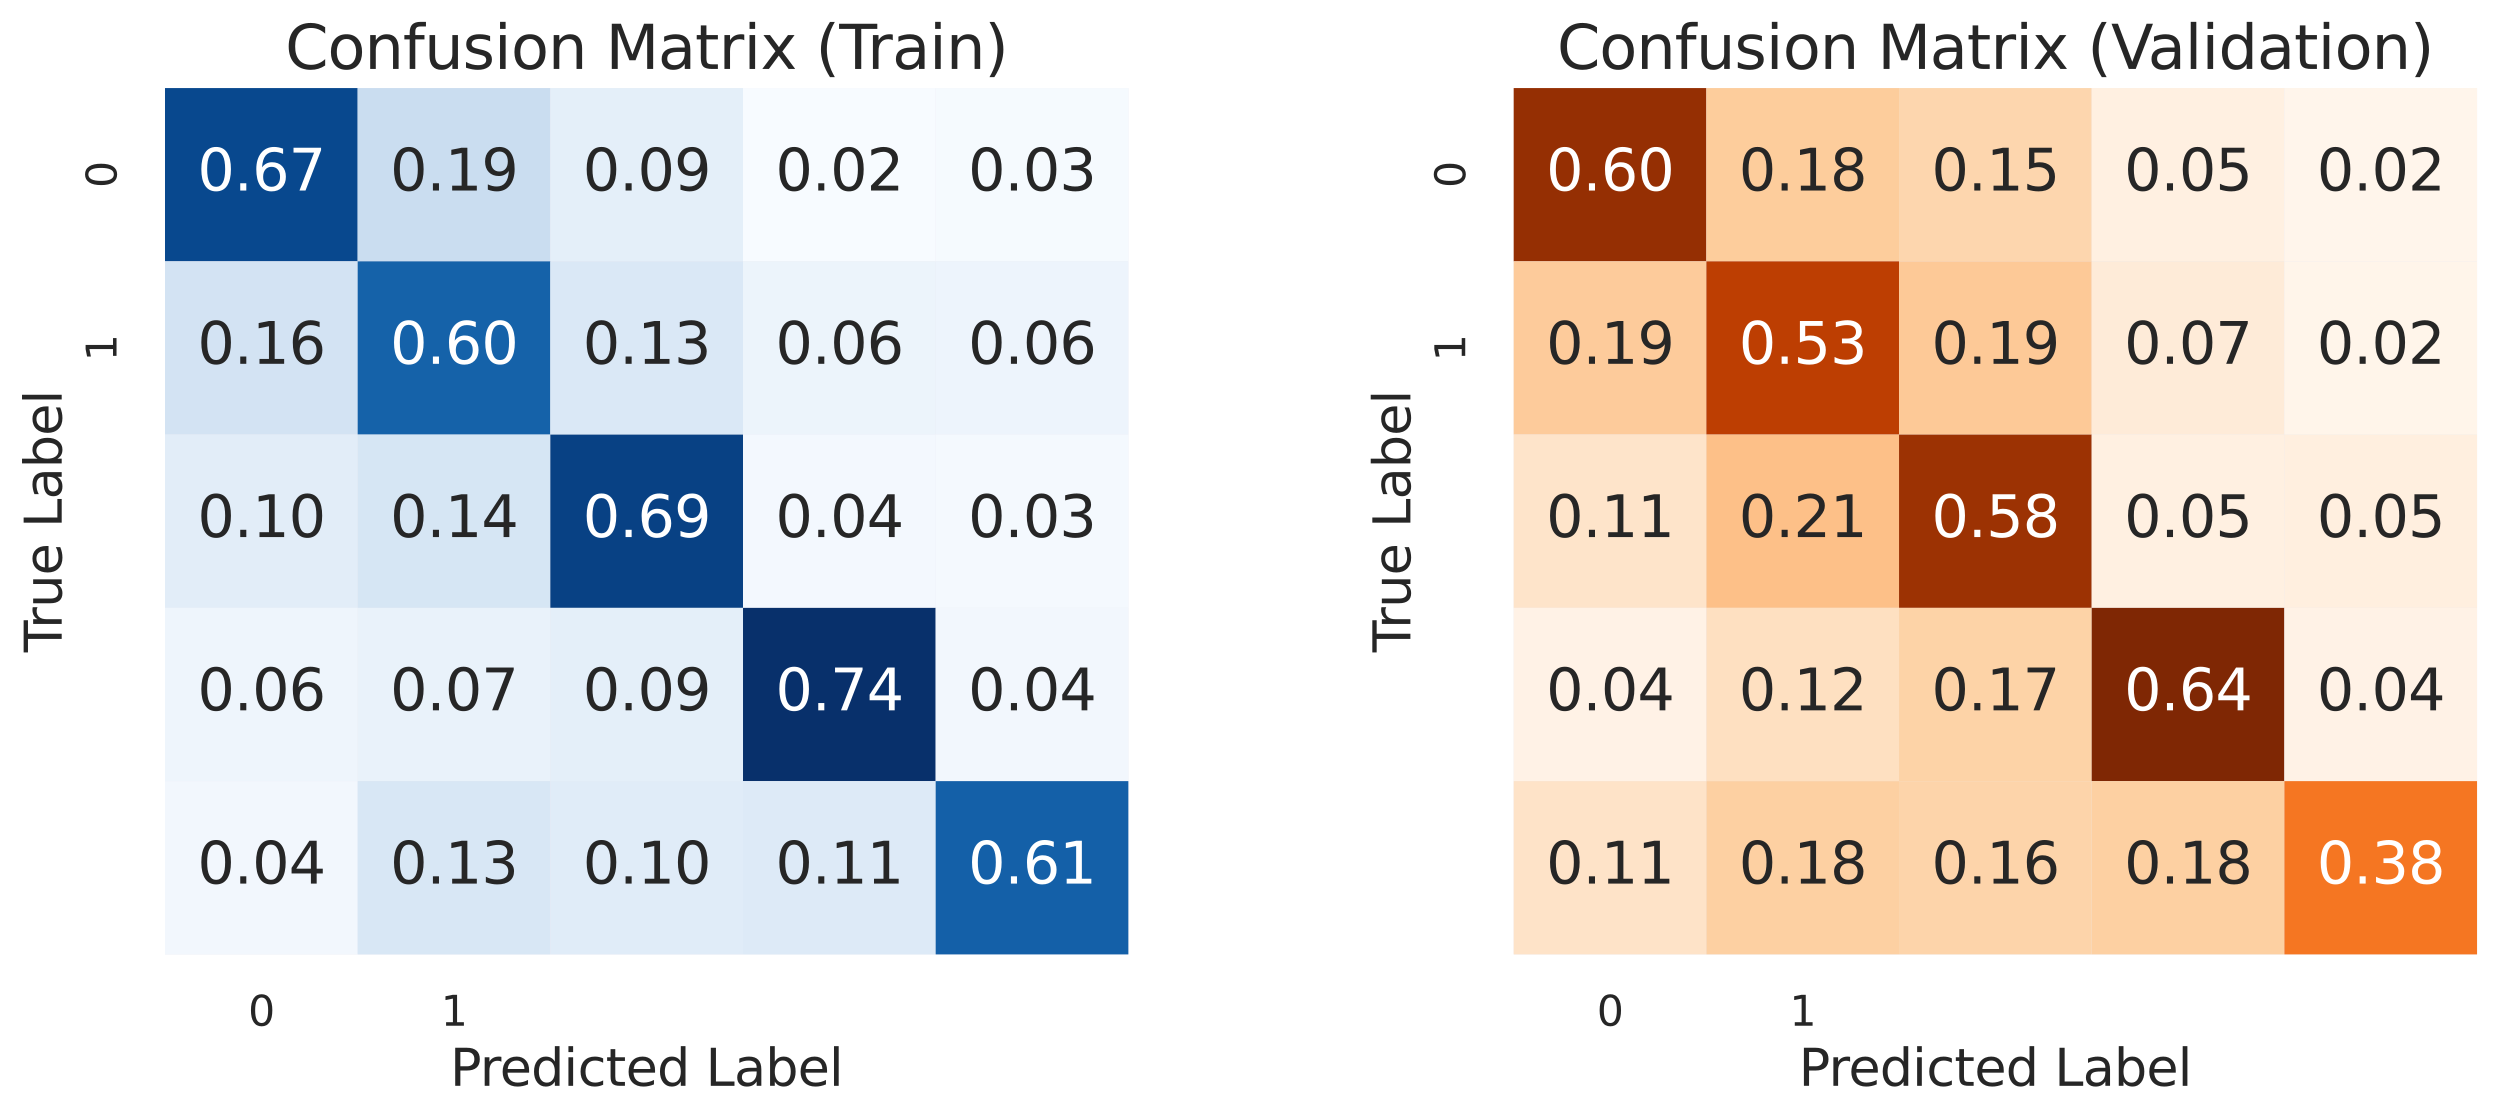 <?xml version="1.0" encoding="utf-8" standalone="no"?>
<!DOCTYPE svg PUBLIC "-//W3C//DTD SVG 1.1//EN"
  "http://www.w3.org/Graphics/SVG/1.1/DTD/svg11.dtd">
<svg xmlns:xlink="http://www.w3.org/1999/xlink" width="784.367pt" height="351.204pt" viewBox="0 0 784.367 351.204" xmlns="http://www.w3.org/2000/svg" version="1.1">
 <defs>
  <style type="text/css">*{stroke-linejoin: round; stroke-linecap: butt}</style>
 </defs>
 <g id="figure_1">
  <g id="patch_1">
   <path d="M 0 351.204 
L 784.367 351.204 
L 784.367 0 
L 0 0 
z
" style="fill: #ffffff"/>
  </g>
  <g id="axes_1">
   <g id="patch_2">
    <path d="M 51.767 299.437 
L 354.017 299.437 
L 354.017 27.637 
L 51.767 27.637 
z
" style="fill: #eaeaf2"/>
   </g>
   <g id="matplotlib.axis_1">
    <g id="xtick_1">
     <g id="text_1">
      <!-- 0 -->
      <g style="fill: #262626" transform="translate(77.856 321.815)scale(0.13 -0.13)">
       <defs>
        <path id="DejaVuSans-30" d="M 2034 4250 
Q 1547 4250 1301 3770 
Q 1056 3291 1056 2328 
Q 1056 1369 1301 889 
Q 1547 409 2034 409 
Q 2525 409 2770 889 
Q 3016 1369 3016 2328 
Q 3016 3291 2770 3770 
Q 2525 4250 2034 4250 
z
M 2034 4750 
Q 2819 4750 3233 4129 
Q 3647 3509 3647 2328 
Q 3647 1150 3233 529 
Q 2819 -91 2034 -91 
Q 1250 -91 836 529 
Q 422 1150 422 2328 
Q 422 3509 836 4129 
Q 1250 4750 2034 4750 
z
" transform="scale(0.016)"/>
       </defs>
       <use xlink:href="#DejaVuSans-30"/>
      </g>
     </g>
    </g>
    <g id="xtick_2">
     <g id="text_2">
      <!-- 1 -->
      <g style="fill: #262626" transform="translate(138.306 321.815)scale(0.13 -0.13)">
       <defs>
        <path id="DejaVuSans-31" d="M 794 531 
L 1825 531 
L 1825 4091 
L 703 3866 
L 703 4441 
L 1819 4666 
L 2450 4666 
L 2450 531 
L 3481 531 
L 3481 0 
L 794 0 
L 794 531 
z
" transform="scale(0.016)"/>
       </defs>
       <use xlink:href="#DejaVuSans-31"/>
      </g>
     </g>
    </g>
    <g id="text_3">
     <!-- Predicted Label -->
     <g style="fill: #262626" transform="translate(141.213 340.676)scale(0.16 -0.16)">
      <defs>
       <path id="DejaVuSans-50" d="M 1259 4147 
L 1259 2394 
L 2053 2394 
Q 2494 2394 2734 2622 
Q 2975 2850 2975 3272 
Q 2975 3691 2734 3919 
Q 2494 4147 2053 4147 
L 1259 4147 
z
M 628 4666 
L 2053 4666 
Q 2838 4666 3239 4311 
Q 3641 3956 3641 3272 
Q 3641 2581 3239 2228 
Q 2838 1875 2053 1875 
L 1259 1875 
L 1259 0 
L 628 0 
L 628 4666 
z
" transform="scale(0.016)"/>
       <path id="DejaVuSans-72" d="M 2631 2963 
Q 2534 3019 2420 3045 
Q 2306 3072 2169 3072 
Q 1681 3072 1420 2755 
Q 1159 2438 1159 1844 
L 1159 0 
L 581 0 
L 581 3500 
L 1159 3500 
L 1159 2956 
Q 1341 3275 1631 3429 
Q 1922 3584 2338 3584 
Q 2397 3584 2469 3576 
Q 2541 3569 2628 3553 
L 2631 2963 
z
" transform="scale(0.016)"/>
       <path id="DejaVuSans-65" d="M 3597 1894 
L 3597 1613 
L 953 1613 
Q 991 1019 1311 708 
Q 1631 397 2203 397 
Q 2534 397 2845 478 
Q 3156 559 3463 722 
L 3463 178 
Q 3153 47 2828 -22 
Q 2503 -91 2169 -91 
Q 1331 -91 842 396 
Q 353 884 353 1716 
Q 353 2575 817 3079 
Q 1281 3584 2069 3584 
Q 2775 3584 3186 3129 
Q 3597 2675 3597 1894 
z
M 3022 2063 
Q 3016 2534 2758 2815 
Q 2500 3097 2075 3097 
Q 1594 3097 1305 2825 
Q 1016 2553 972 2059 
L 3022 2063 
z
" transform="scale(0.016)"/>
       <path id="DejaVuSans-64" d="M 2906 2969 
L 2906 4863 
L 3481 4863 
L 3481 0 
L 2906 0 
L 2906 525 
Q 2725 213 2448 61 
Q 2172 -91 1784 -91 
Q 1150 -91 751 415 
Q 353 922 353 1747 
Q 353 2572 751 3078 
Q 1150 3584 1784 3584 
Q 2172 3584 2448 3432 
Q 2725 3281 2906 2969 
z
M 947 1747 
Q 947 1113 1208 752 
Q 1469 391 1925 391 
Q 2381 391 2643 752 
Q 2906 1113 2906 1747 
Q 2906 2381 2643 2742 
Q 2381 3103 1925 3103 
Q 1469 3103 1208 2742 
Q 947 2381 947 1747 
z
" transform="scale(0.016)"/>
       <path id="DejaVuSans-69" d="M 603 3500 
L 1178 3500 
L 1178 0 
L 603 0 
L 603 3500 
z
M 603 4863 
L 1178 4863 
L 1178 4134 
L 603 4134 
L 603 4863 
z
" transform="scale(0.016)"/>
       <path id="DejaVuSans-63" d="M 3122 3366 
L 3122 2828 
Q 2878 2963 2633 3030 
Q 2388 3097 2138 3097 
Q 1578 3097 1268 2742 
Q 959 2388 959 1747 
Q 959 1106 1268 751 
Q 1578 397 2138 397 
Q 2388 397 2633 464 
Q 2878 531 3122 666 
L 3122 134 
Q 2881 22 2623 -34 
Q 2366 -91 2075 -91 
Q 1284 -91 818 406 
Q 353 903 353 1747 
Q 353 2603 823 3093 
Q 1294 3584 2113 3584 
Q 2378 3584 2631 3529 
Q 2884 3475 3122 3366 
z
" transform="scale(0.016)"/>
       <path id="DejaVuSans-74" d="M 1172 4494 
L 1172 3500 
L 2356 3500 
L 2356 3053 
L 1172 3053 
L 1172 1153 
Q 1172 725 1289 603 
Q 1406 481 1766 481 
L 2356 481 
L 2356 0 
L 1766 0 
Q 1100 0 847 248 
Q 594 497 594 1153 
L 594 3053 
L 172 3053 
L 172 3500 
L 594 3500 
L 594 4494 
L 1172 4494 
z
" transform="scale(0.016)"/>
       <path id="DejaVuSans-20" transform="scale(0.016)"/>
       <path id="DejaVuSans-4c" d="M 628 4666 
L 1259 4666 
L 1259 531 
L 3531 531 
L 3531 0 
L 628 0 
L 628 4666 
z
" transform="scale(0.016)"/>
       <path id="DejaVuSans-61" d="M 2194 1759 
Q 1497 1759 1228 1600 
Q 959 1441 959 1056 
Q 959 750 1161 570 
Q 1363 391 1709 391 
Q 2188 391 2477 730 
Q 2766 1069 2766 1631 
L 2766 1759 
L 2194 1759 
z
M 3341 1997 
L 3341 0 
L 2766 0 
L 2766 531 
Q 2569 213 2275 61 
Q 1981 -91 1556 -91 
Q 1019 -91 701 211 
Q 384 513 384 1019 
Q 384 1609 779 1909 
Q 1175 2209 1959 2209 
L 2766 2209 
L 2766 2266 
Q 2766 2663 2505 2880 
Q 2244 3097 1772 3097 
Q 1472 3097 1187 3025 
Q 903 2953 641 2809 
L 641 3341 
Q 956 3463 1253 3523 
Q 1550 3584 1831 3584 
Q 2591 3584 2966 3190 
Q 3341 2797 3341 1997 
z
" transform="scale(0.016)"/>
       <path id="DejaVuSans-62" d="M 3116 1747 
Q 3116 2381 2855 2742 
Q 2594 3103 2138 3103 
Q 1681 3103 1420 2742 
Q 1159 2381 1159 1747 
Q 1159 1113 1420 752 
Q 1681 391 2138 391 
Q 2594 391 2855 752 
Q 3116 1113 3116 1747 
z
M 1159 2969 
Q 1341 3281 1617 3432 
Q 1894 3584 2278 3584 
Q 2916 3584 3314 3078 
Q 3713 2572 3713 1747 
Q 3713 922 3314 415 
Q 2916 -91 2278 -91 
Q 1894 -91 1617 61 
Q 1341 213 1159 525 
L 1159 0 
L 581 0 
L 581 4863 
L 1159 4863 
L 1159 2969 
z
" transform="scale(0.016)"/>
       <path id="DejaVuSans-6c" d="M 603 4863 
L 1178 4863 
L 1178 0 
L 603 0 
L 603 4863 
z
" transform="scale(0.016)"/>
      </defs>
      <use xlink:href="#DejaVuSans-50"/>
      <use xlink:href="#DejaVuSans-72" x="58.553"/>
      <use xlink:href="#DejaVuSans-65" x="97.416"/>
      <use xlink:href="#DejaVuSans-64" x="158.939"/>
      <use xlink:href="#DejaVuSans-69" x="222.416"/>
      <use xlink:href="#DejaVuSans-63" x="250.199"/>
      <use xlink:href="#DejaVuSans-74" x="305.18"/>
      <use xlink:href="#DejaVuSans-65" x="344.389"/>
      <use xlink:href="#DejaVuSans-64" x="405.912"/>
      <use xlink:href="#DejaVuSans-20" x="469.389"/>
      <use xlink:href="#DejaVuSans-4c" x="501.176"/>
      <use xlink:href="#DejaVuSans-61" x="556.889"/>
      <use xlink:href="#DejaVuSans-62" x="618.168"/>
      <use xlink:href="#DejaVuSans-65" x="681.645"/>
      <use xlink:href="#DejaVuSans-6c" x="743.168"/>
     </g>
    </g>
   </g>
   <g id="matplotlib.axis_2">
    <g id="ytick_1">
     <g id="text_4">
      <!-- 0 -->
      <g style="fill: #262626" transform="translate(36.563 58.953)rotate(-90)scale(0.13 -0.13)">
       <use xlink:href="#DejaVuSans-30"/>
      </g>
     </g>
    </g>
    <g id="ytick_2">
     <g id="text_5">
      <!-- 1 -->
      <g style="fill: #262626" transform="translate(36.563 113.313)rotate(-90)scale(0.13 -0.13)">
       <use xlink:href="#DejaVuSans-31"/>
      </g>
     </g>
    </g>
    <g id="text_6">
     <!-- True Label -->
     <g style="fill: #262626" transform="translate(19.358 204.651)rotate(-90)scale(0.16 -0.16)">
      <defs>
       <path id="DejaVuSans-54" d="M -19 4666 
L 3928 4666 
L 3928 4134 
L 2272 4134 
L 2272 0 
L 1638 0 
L 1638 4134 
L -19 4134 
L -19 4666 
z
" transform="scale(0.016)"/>
       <path id="DejaVuSans-75" d="M 544 1381 
L 544 3500 
L 1119 3500 
L 1119 1403 
Q 1119 906 1312 657 
Q 1506 409 1894 409 
Q 2359 409 2629 706 
Q 2900 1003 2900 1516 
L 2900 3500 
L 3475 3500 
L 3475 0 
L 2900 0 
L 2900 538 
Q 2691 219 2414 64 
Q 2138 -91 1772 -91 
Q 1169 -91 856 284 
Q 544 659 544 1381 
z
M 1991 3584 
L 1991 3584 
z
" transform="scale(0.016)"/>
      </defs>
      <use xlink:href="#DejaVuSans-54"/>
      <use xlink:href="#DejaVuSans-72" x="46.334"/>
      <use xlink:href="#DejaVuSans-75" x="87.447"/>
      <use xlink:href="#DejaVuSans-65" x="150.826"/>
      <use xlink:href="#DejaVuSans-20" x="212.35"/>
      <use xlink:href="#DejaVuSans-4c" x="244.137"/>
      <use xlink:href="#DejaVuSans-61" x="299.85"/>
      <use xlink:href="#DejaVuSans-62" x="361.129"/>
      <use xlink:href="#DejaVuSans-65" x="424.605"/>
      <use xlink:href="#DejaVuSans-6c" x="486.129"/>
     </g>
    </g>
   </g>
   <g id="QuadMesh_1">
    <path d="M 51.767 27.637 
L 112.217 27.637 
L 112.217 81.997 
L 51.767 81.997 
L 51.767 27.637 
" clip-path="url(#p69fc1a1c4e)" style="fill: #08488e"/>
    <path d="M 112.217 27.637 
L 172.667 27.637 
L 172.667 81.997 
L 112.217 81.997 
L 112.217 27.637 
" clip-path="url(#p69fc1a1c4e)" style="fill: #caddf0"/>
    <path d="M 172.667 27.637 
L 233.117 27.637 
L 233.117 81.997 
L 172.667 81.997 
L 172.667 27.637 
" clip-path="url(#p69fc1a1c4e)" style="fill: #e4eff9"/>
    <path d="M 233.117 27.637 
L 293.567 27.637 
L 293.567 81.997 
L 233.117 81.997 
L 233.117 27.637 
" clip-path="url(#p69fc1a1c4e)" style="fill: #f7fbff"/>
    <path d="M 293.567 27.637 
L 354.017 27.637 
L 354.017 81.997 
L 293.567 81.997 
L 293.567 27.637 
" clip-path="url(#p69fc1a1c4e)" style="fill: #f5fafe"/>
    <path d="M 51.767 81.997 
L 112.217 81.997 
L 112.217 136.357 
L 51.767 136.357 
L 51.767 81.997 
" clip-path="url(#p69fc1a1c4e)" style="fill: #d3e3f3"/>
    <path d="M 112.217 81.997 
L 172.667 81.997 
L 172.667 136.357 
L 112.217 136.357 
L 112.217 81.997 
" clip-path="url(#p69fc1a1c4e)" style="fill: #1562a9"/>
    <path d="M 172.667 81.997 
L 233.117 81.997 
L 233.117 136.357 
L 172.667 136.357 
L 172.667 81.997 
" clip-path="url(#p69fc1a1c4e)" style="fill: #dae8f6"/>
    <path d="M 233.117 81.997 
L 293.567 81.997 
L 293.567 136.357 
L 233.117 136.357 
L 233.117 81.997 
" clip-path="url(#p69fc1a1c4e)" style="fill: #ecf4fb"/>
    <path d="M 293.567 81.997 
L 354.017 81.997 
L 354.017 136.357 
L 293.567 136.357 
L 293.567 81.997 
" clip-path="url(#p69fc1a1c4e)" style="fill: #edf4fc"/>
    <path d="M 51.767 136.357 
L 112.217 136.357 
L 112.217 190.717 
L 51.767 190.717 
L 51.767 136.357 
" clip-path="url(#p69fc1a1c4e)" style="fill: #e2edf8"/>
    <path d="M 112.217 136.357 
L 172.667 136.357 
L 172.667 190.717 
L 112.217 190.717 
L 112.217 136.357 
" clip-path="url(#p69fc1a1c4e)" style="fill: #d6e6f4"/>
    <path d="M 172.667 136.357 
L 233.117 136.357 
L 233.117 190.717 
L 172.667 190.717 
L 172.667 136.357 
" clip-path="url(#p69fc1a1c4e)" style="fill: #084184"/>
    <path d="M 233.117 136.357 
L 293.567 136.357 
L 293.567 190.717 
L 233.117 190.717 
L 233.117 136.357 
" clip-path="url(#p69fc1a1c4e)" style="fill: #f3f8fe"/>
    <path d="M 293.567 136.357 
L 354.017 136.357 
L 354.017 190.717 
L 293.567 190.717 
L 293.567 136.357 
" clip-path="url(#p69fc1a1c4e)" style="fill: #f4f9fe"/>
    <path d="M 51.767 190.717 
L 112.217 190.717 
L 112.217 245.077 
L 51.767 245.077 
L 51.767 190.717 
" clip-path="url(#p69fc1a1c4e)" style="fill: #eef5fc"/>
    <path d="M 112.217 190.717 
L 172.667 190.717 
L 172.667 245.077 
L 112.217 245.077 
L 112.217 190.717 
" clip-path="url(#p69fc1a1c4e)" style="fill: #e9f2fa"/>
    <path d="M 172.667 190.717 
L 233.117 190.717 
L 233.117 245.077 
L 172.667 245.077 
L 172.667 190.717 
" clip-path="url(#p69fc1a1c4e)" style="fill: #e4eff9"/>
    <path d="M 233.117 190.717 
L 293.567 190.717 
L 293.567 245.077 
L 233.117 245.077 
L 233.117 190.717 
" clip-path="url(#p69fc1a1c4e)" style="fill: #08306b"/>
    <path d="M 293.567 190.717 
L 354.017 190.717 
L 354.017 245.077 
L 293.567 245.077 
L 293.567 190.717 
" clip-path="url(#p69fc1a1c4e)" style="fill: #f2f7fd"/>
    <path d="M 51.767 245.077 
L 112.217 245.077 
L 112.217 299.437 
L 51.767 299.437 
L 51.767 245.077 
" clip-path="url(#p69fc1a1c4e)" style="fill: #f2f7fd"/>
    <path d="M 112.217 245.077 
L 172.667 245.077 
L 172.667 299.437 
L 112.217 299.437 
L 112.217 245.077 
" clip-path="url(#p69fc1a1c4e)" style="fill: #d8e7f5"/>
    <path d="M 172.667 245.077 
L 233.117 245.077 
L 233.117 299.437 
L 172.667 299.437 
L 172.667 245.077 
" clip-path="url(#p69fc1a1c4e)" style="fill: #e0ecf8"/>
    <path d="M 233.117 245.077 
L 293.567 245.077 
L 293.567 299.437 
L 233.117 299.437 
L 233.117 245.077 
" clip-path="url(#p69fc1a1c4e)" style="fill: #ddeaf7"/>
    <path d="M 293.567 245.077 
L 354.017 245.077 
L 354.017 299.437 
L 293.567 299.437 
L 293.567 245.077 
" clip-path="url(#p69fc1a1c4e)" style="fill: #1460a8"/>
   </g>
   <g id="text_7">
    <!-- 0.67 -->
    <g style="fill: #ffffff" transform="translate(61.953 59.784)scale(0.18 -0.18)">
     <defs>
      <path id="DejaVuSans-2e" d="M 684 794 
L 1344 794 
L 1344 0 
L 684 0 
L 684 794 
z
" transform="scale(0.016)"/>
      <path id="DejaVuSans-36" d="M 2113 2584 
Q 1688 2584 1439 2293 
Q 1191 2003 1191 1497 
Q 1191 994 1439 701 
Q 1688 409 2113 409 
Q 2538 409 2786 701 
Q 3034 994 3034 1497 
Q 3034 2003 2786 2293 
Q 2538 2584 2113 2584 
z
M 3366 4563 
L 3366 3988 
Q 3128 4100 2886 4159 
Q 2644 4219 2406 4219 
Q 1781 4219 1451 3797 
Q 1122 3375 1075 2522 
Q 1259 2794 1537 2939 
Q 1816 3084 2150 3084 
Q 2853 3084 3261 2657 
Q 3669 2231 3669 1497 
Q 3669 778 3244 343 
Q 2819 -91 2113 -91 
Q 1303 -91 875 529 
Q 447 1150 447 2328 
Q 447 3434 972 4092 
Q 1497 4750 2381 4750 
Q 2619 4750 2861 4703 
Q 3103 4656 3366 4563 
z
" transform="scale(0.016)"/>
      <path id="DejaVuSans-37" d="M 525 4666 
L 3525 4666 
L 3525 4397 
L 1831 0 
L 1172 0 
L 2766 4134 
L 525 4134 
L 525 4666 
z
" transform="scale(0.016)"/>
     </defs>
     <use xlink:href="#DejaVuSans-30"/>
     <use xlink:href="#DejaVuSans-2e" x="63.623"/>
     <use xlink:href="#DejaVuSans-36" x="95.41"/>
     <use xlink:href="#DejaVuSans-37" x="159.033"/>
    </g>
   </g>
   <g id="text_8">
    <!-- 0.19 -->
    <g style="fill: #262626" transform="translate(122.403 59.784)scale(0.18 -0.18)">
     <defs>
      <path id="DejaVuSans-39" d="M 703 97 
L 703 672 
Q 941 559 1184 500 
Q 1428 441 1663 441 
Q 2288 441 2617 861 
Q 2947 1281 2994 2138 
Q 2813 1869 2534 1725 
Q 2256 1581 1919 1581 
Q 1219 1581 811 2004 
Q 403 2428 403 3163 
Q 403 3881 828 4315 
Q 1253 4750 1959 4750 
Q 2769 4750 3195 4129 
Q 3622 3509 3622 2328 
Q 3622 1225 3098 567 
Q 2575 -91 1691 -91 
Q 1453 -91 1209 -44 
Q 966 3 703 97 
z
M 1959 2075 
Q 2384 2075 2632 2365 
Q 2881 2656 2881 3163 
Q 2881 3666 2632 3958 
Q 2384 4250 1959 4250 
Q 1534 4250 1286 3958 
Q 1038 3666 1038 3163 
Q 1038 2656 1286 2365 
Q 1534 2075 1959 2075 
z
" transform="scale(0.016)"/>
     </defs>
     <use xlink:href="#DejaVuSans-30"/>
     <use xlink:href="#DejaVuSans-2e" x="63.623"/>
     <use xlink:href="#DejaVuSans-31" x="95.41"/>
     <use xlink:href="#DejaVuSans-39" x="159.033"/>
    </g>
   </g>
   <g id="text_9">
    <!-- 0.09 -->
    <g style="fill: #262626" transform="translate(182.852 59.784)scale(0.18 -0.18)">
     <use xlink:href="#DejaVuSans-30"/>
     <use xlink:href="#DejaVuSans-2e" x="63.623"/>
     <use xlink:href="#DejaVuSans-30" x="95.41"/>
     <use xlink:href="#DejaVuSans-39" x="159.033"/>
    </g>
   </g>
   <g id="text_10">
    <!-- 0.02 -->
    <g style="fill: #262626" transform="translate(243.303 59.784)scale(0.18 -0.18)">
     <defs>
      <path id="DejaVuSans-32" d="M 1228 531 
L 3431 531 
L 3431 0 
L 469 0 
L 469 531 
Q 828 903 1448 1529 
Q 2069 2156 2228 2338 
Q 2531 2678 2651 2914 
Q 2772 3150 2772 3378 
Q 2772 3750 2511 3984 
Q 2250 4219 1831 4219 
Q 1534 4219 1204 4116 
Q 875 4013 500 3803 
L 500 4441 
Q 881 4594 1212 4672 
Q 1544 4750 1819 4750 
Q 2544 4750 2975 4387 
Q 3406 4025 3406 3419 
Q 3406 3131 3298 2873 
Q 3191 2616 2906 2266 
Q 2828 2175 2409 1742 
Q 1991 1309 1228 531 
z
" transform="scale(0.016)"/>
     </defs>
     <use xlink:href="#DejaVuSans-30"/>
     <use xlink:href="#DejaVuSans-2e" x="63.623"/>
     <use xlink:href="#DejaVuSans-30" x="95.41"/>
     <use xlink:href="#DejaVuSans-32" x="159.033"/>
    </g>
   </g>
   <g id="text_11">
    <!-- 0.03 -->
    <g style="fill: #262626" transform="translate(303.752 59.784)scale(0.18 -0.18)">
     <defs>
      <path id="DejaVuSans-33" d="M 2597 2516 
Q 3050 2419 3304 2112 
Q 3559 1806 3559 1356 
Q 3559 666 3084 287 
Q 2609 -91 1734 -91 
Q 1441 -91 1130 -33 
Q 819 25 488 141 
L 488 750 
Q 750 597 1062 519 
Q 1375 441 1716 441 
Q 2309 441 2620 675 
Q 2931 909 2931 1356 
Q 2931 1769 2642 2001 
Q 2353 2234 1838 2234 
L 1294 2234 
L 1294 2753 
L 1863 2753 
Q 2328 2753 2575 2939 
Q 2822 3125 2822 3475 
Q 2822 3834 2567 4026 
Q 2313 4219 1838 4219 
Q 1578 4219 1281 4162 
Q 984 4106 628 3988 
L 628 4550 
Q 988 4650 1302 4700 
Q 1616 4750 1894 4750 
Q 2613 4750 3031 4423 
Q 3450 4097 3450 3541 
Q 3450 3153 3228 2886 
Q 3006 2619 2597 2516 
z
" transform="scale(0.016)"/>
     </defs>
     <use xlink:href="#DejaVuSans-30"/>
     <use xlink:href="#DejaVuSans-2e" x="63.623"/>
     <use xlink:href="#DejaVuSans-30" x="95.41"/>
     <use xlink:href="#DejaVuSans-33" x="159.033"/>
    </g>
   </g>
   <g id="text_12">
    <!-- 0.16 -->
    <g style="fill: #262626" transform="translate(61.953 114.144)scale(0.18 -0.18)">
     <use xlink:href="#DejaVuSans-30"/>
     <use xlink:href="#DejaVuSans-2e" x="63.623"/>
     <use xlink:href="#DejaVuSans-31" x="95.41"/>
     <use xlink:href="#DejaVuSans-36" x="159.033"/>
    </g>
   </g>
   <g id="text_13">
    <!-- 0.60 -->
    <g style="fill: #ffffff" transform="translate(122.403 114.144)scale(0.18 -0.18)">
     <use xlink:href="#DejaVuSans-30"/>
     <use xlink:href="#DejaVuSans-2e" x="63.623"/>
     <use xlink:href="#DejaVuSans-36" x="95.41"/>
     <use xlink:href="#DejaVuSans-30" x="159.033"/>
    </g>
   </g>
   <g id="text_14">
    <!-- 0.13 -->
    <g style="fill: #262626" transform="translate(182.852 114.144)scale(0.18 -0.18)">
     <use xlink:href="#DejaVuSans-30"/>
     <use xlink:href="#DejaVuSans-2e" x="63.623"/>
     <use xlink:href="#DejaVuSans-31" x="95.41"/>
     <use xlink:href="#DejaVuSans-33" x="159.033"/>
    </g>
   </g>
   <g id="text_15">
    <!-- 0.06 -->
    <g style="fill: #262626" transform="translate(243.303 114.144)scale(0.18 -0.18)">
     <use xlink:href="#DejaVuSans-30"/>
     <use xlink:href="#DejaVuSans-2e" x="63.623"/>
     <use xlink:href="#DejaVuSans-30" x="95.41"/>
     <use xlink:href="#DejaVuSans-36" x="159.033"/>
    </g>
   </g>
   <g id="text_16">
    <!-- 0.06 -->
    <g style="fill: #262626" transform="translate(303.752 114.144)scale(0.18 -0.18)">
     <use xlink:href="#DejaVuSans-30"/>
     <use xlink:href="#DejaVuSans-2e" x="63.623"/>
     <use xlink:href="#DejaVuSans-30" x="95.41"/>
     <use xlink:href="#DejaVuSans-36" x="159.033"/>
    </g>
   </g>
   <g id="text_17">
    <!-- 0.10 -->
    <g style="fill: #262626" transform="translate(61.953 168.504)scale(0.18 -0.18)">
     <use xlink:href="#DejaVuSans-30"/>
     <use xlink:href="#DejaVuSans-2e" x="63.623"/>
     <use xlink:href="#DejaVuSans-31" x="95.41"/>
     <use xlink:href="#DejaVuSans-30" x="159.033"/>
    </g>
   </g>
   <g id="text_18">
    <!-- 0.14 -->
    <g style="fill: #262626" transform="translate(122.403 168.504)scale(0.18 -0.18)">
     <defs>
      <path id="DejaVuSans-34" d="M 2419 4116 
L 825 1625 
L 2419 1625 
L 2419 4116 
z
M 2253 4666 
L 3047 4666 
L 3047 1625 
L 3713 1625 
L 3713 1100 
L 3047 1100 
L 3047 0 
L 2419 0 
L 2419 1100 
L 313 1100 
L 313 1709 
L 2253 4666 
z
" transform="scale(0.016)"/>
     </defs>
     <use xlink:href="#DejaVuSans-30"/>
     <use xlink:href="#DejaVuSans-2e" x="63.623"/>
     <use xlink:href="#DejaVuSans-31" x="95.41"/>
     <use xlink:href="#DejaVuSans-34" x="159.033"/>
    </g>
   </g>
   <g id="text_19">
    <!-- 0.69 -->
    <g style="fill: #ffffff" transform="translate(182.852 168.504)scale(0.18 -0.18)">
     <use xlink:href="#DejaVuSans-30"/>
     <use xlink:href="#DejaVuSans-2e" x="63.623"/>
     <use xlink:href="#DejaVuSans-36" x="95.41"/>
     <use xlink:href="#DejaVuSans-39" x="159.033"/>
    </g>
   </g>
   <g id="text_20">
    <!-- 0.04 -->
    <g style="fill: #262626" transform="translate(243.303 168.504)scale(0.18 -0.18)">
     <use xlink:href="#DejaVuSans-30"/>
     <use xlink:href="#DejaVuSans-2e" x="63.623"/>
     <use xlink:href="#DejaVuSans-30" x="95.41"/>
     <use xlink:href="#DejaVuSans-34" x="159.033"/>
    </g>
   </g>
   <g id="text_21">
    <!-- 0.03 -->
    <g style="fill: #262626" transform="translate(303.752 168.504)scale(0.18 -0.18)">
     <use xlink:href="#DejaVuSans-30"/>
     <use xlink:href="#DejaVuSans-2e" x="63.623"/>
     <use xlink:href="#DejaVuSans-30" x="95.41"/>
     <use xlink:href="#DejaVuSans-33" x="159.033"/>
    </g>
   </g>
   <g id="text_22">
    <!-- 0.06 -->
    <g style="fill: #262626" transform="translate(61.953 222.864)scale(0.18 -0.18)">
     <use xlink:href="#DejaVuSans-30"/>
     <use xlink:href="#DejaVuSans-2e" x="63.623"/>
     <use xlink:href="#DejaVuSans-30" x="95.41"/>
     <use xlink:href="#DejaVuSans-36" x="159.033"/>
    </g>
   </g>
   <g id="text_23">
    <!-- 0.07 -->
    <g style="fill: #262626" transform="translate(122.403 222.864)scale(0.18 -0.18)">
     <use xlink:href="#DejaVuSans-30"/>
     <use xlink:href="#DejaVuSans-2e" x="63.623"/>
     <use xlink:href="#DejaVuSans-30" x="95.41"/>
     <use xlink:href="#DejaVuSans-37" x="159.033"/>
    </g>
   </g>
   <g id="text_24">
    <!-- 0.09 -->
    <g style="fill: #262626" transform="translate(182.852 222.864)scale(0.18 -0.18)">
     <use xlink:href="#DejaVuSans-30"/>
     <use xlink:href="#DejaVuSans-2e" x="63.623"/>
     <use xlink:href="#DejaVuSans-30" x="95.41"/>
     <use xlink:href="#DejaVuSans-39" x="159.033"/>
    </g>
   </g>
   <g id="text_25">
    <!-- 0.74 -->
    <g style="fill: #ffffff" transform="translate(243.303 222.864)scale(0.18 -0.18)">
     <use xlink:href="#DejaVuSans-30"/>
     <use xlink:href="#DejaVuSans-2e" x="63.623"/>
     <use xlink:href="#DejaVuSans-37" x="95.41"/>
     <use xlink:href="#DejaVuSans-34" x="159.033"/>
    </g>
   </g>
   <g id="text_26">
    <!-- 0.04 -->
    <g style="fill: #262626" transform="translate(303.752 222.864)scale(0.18 -0.18)">
     <use xlink:href="#DejaVuSans-30"/>
     <use xlink:href="#DejaVuSans-2e" x="63.623"/>
     <use xlink:href="#DejaVuSans-30" x="95.41"/>
     <use xlink:href="#DejaVuSans-34" x="159.033"/>
    </g>
   </g>
   <g id="text_27">
    <!-- 0.04 -->
    <g style="fill: #262626" transform="translate(61.953 277.224)scale(0.18 -0.18)">
     <use xlink:href="#DejaVuSans-30"/>
     <use xlink:href="#DejaVuSans-2e" x="63.623"/>
     <use xlink:href="#DejaVuSans-30" x="95.41"/>
     <use xlink:href="#DejaVuSans-34" x="159.033"/>
    </g>
   </g>
   <g id="text_28">
    <!-- 0.13 -->
    <g style="fill: #262626" transform="translate(122.403 277.224)scale(0.18 -0.18)">
     <use xlink:href="#DejaVuSans-30"/>
     <use xlink:href="#DejaVuSans-2e" x="63.623"/>
     <use xlink:href="#DejaVuSans-31" x="95.41"/>
     <use xlink:href="#DejaVuSans-33" x="159.033"/>
    </g>
   </g>
   <g id="text_29">
    <!-- 0.10 -->
    <g style="fill: #262626" transform="translate(182.852 277.224)scale(0.18 -0.18)">
     <use xlink:href="#DejaVuSans-30"/>
     <use xlink:href="#DejaVuSans-2e" x="63.623"/>
     <use xlink:href="#DejaVuSans-31" x="95.41"/>
     <use xlink:href="#DejaVuSans-30" x="159.033"/>
    </g>
   </g>
   <g id="text_30">
    <!-- 0.11 -->
    <g style="fill: #262626" transform="translate(243.303 277.224)scale(0.18 -0.18)">
     <use xlink:href="#DejaVuSans-30"/>
     <use xlink:href="#DejaVuSans-2e" x="63.623"/>
     <use xlink:href="#DejaVuSans-31" x="95.41"/>
     <use xlink:href="#DejaVuSans-31" x="159.033"/>
    </g>
   </g>
   <g id="text_31">
    <!-- 0.61 -->
    <g style="fill: #ffffff" transform="translate(303.752 277.224)scale(0.18 -0.18)">
     <use xlink:href="#DejaVuSans-30"/>
     <use xlink:href="#DejaVuSans-2e" x="63.623"/>
     <use xlink:href="#DejaVuSans-36" x="95.41"/>
     <use xlink:href="#DejaVuSans-31" x="159.033"/>
    </g>
   </g>
   <g id="text_32">
    <!-- Confusion Matrix (Train) -->
    <g style="fill: #262626" transform="translate(89.488 21.637)scale(0.19 -0.19)">
     <defs>
      <path id="DejaVuSans-43" d="M 4122 4306 
L 4122 3641 
Q 3803 3938 3442 4084 
Q 3081 4231 2675 4231 
Q 1875 4231 1450 3742 
Q 1025 3253 1025 2328 
Q 1025 1406 1450 917 
Q 1875 428 2675 428 
Q 3081 428 3442 575 
Q 3803 722 4122 1019 
L 4122 359 
Q 3791 134 3420 21 
Q 3050 -91 2638 -91 
Q 1578 -91 968 557 
Q 359 1206 359 2328 
Q 359 3453 968 4101 
Q 1578 4750 2638 4750 
Q 3056 4750 3426 4639 
Q 3797 4528 4122 4306 
z
" transform="scale(0.016)"/>
      <path id="DejaVuSans-6f" d="M 1959 3097 
Q 1497 3097 1228 2736 
Q 959 2375 959 1747 
Q 959 1119 1226 758 
Q 1494 397 1959 397 
Q 2419 397 2687 759 
Q 2956 1122 2956 1747 
Q 2956 2369 2687 2733 
Q 2419 3097 1959 3097 
z
M 1959 3584 
Q 2709 3584 3137 3096 
Q 3566 2609 3566 1747 
Q 3566 888 3137 398 
Q 2709 -91 1959 -91 
Q 1206 -91 779 398 
Q 353 888 353 1747 
Q 353 2609 779 3096 
Q 1206 3584 1959 3584 
z
" transform="scale(0.016)"/>
      <path id="DejaVuSans-6e" d="M 3513 2113 
L 3513 0 
L 2938 0 
L 2938 2094 
Q 2938 2591 2744 2837 
Q 2550 3084 2163 3084 
Q 1697 3084 1428 2787 
Q 1159 2491 1159 1978 
L 1159 0 
L 581 0 
L 581 3500 
L 1159 3500 
L 1159 2956 
Q 1366 3272 1645 3428 
Q 1925 3584 2291 3584 
Q 2894 3584 3203 3211 
Q 3513 2838 3513 2113 
z
" transform="scale(0.016)"/>
      <path id="DejaVuSans-66" d="M 2375 4863 
L 2375 4384 
L 1825 4384 
Q 1516 4384 1395 4259 
Q 1275 4134 1275 3809 
L 1275 3500 
L 2222 3500 
L 2222 3053 
L 1275 3053 
L 1275 0 
L 697 0 
L 697 3053 
L 147 3053 
L 147 3500 
L 697 3500 
L 697 3744 
Q 697 4328 969 4595 
Q 1241 4863 1831 4863 
L 2375 4863 
z
" transform="scale(0.016)"/>
      <path id="DejaVuSans-73" d="M 2834 3397 
L 2834 2853 
Q 2591 2978 2328 3040 
Q 2066 3103 1784 3103 
Q 1356 3103 1142 2972 
Q 928 2841 928 2578 
Q 928 2378 1081 2264 
Q 1234 2150 1697 2047 
L 1894 2003 
Q 2506 1872 2764 1633 
Q 3022 1394 3022 966 
Q 3022 478 2636 193 
Q 2250 -91 1575 -91 
Q 1294 -91 989 -36 
Q 684 19 347 128 
L 347 722 
Q 666 556 975 473 
Q 1284 391 1588 391 
Q 1994 391 2212 530 
Q 2431 669 2431 922 
Q 2431 1156 2273 1281 
Q 2116 1406 1581 1522 
L 1381 1569 
Q 847 1681 609 1914 
Q 372 2147 372 2553 
Q 372 3047 722 3315 
Q 1072 3584 1716 3584 
Q 2034 3584 2315 3537 
Q 2597 3491 2834 3397 
z
" transform="scale(0.016)"/>
      <path id="DejaVuSans-4d" d="M 628 4666 
L 1569 4666 
L 2759 1491 
L 3956 4666 
L 4897 4666 
L 4897 0 
L 4281 0 
L 4281 4097 
L 3078 897 
L 2444 897 
L 1241 4097 
L 1241 0 
L 628 0 
L 628 4666 
z
" transform="scale(0.016)"/>
      <path id="DejaVuSans-78" d="M 3513 3500 
L 2247 1797 
L 3578 0 
L 2900 0 
L 1881 1375 
L 863 0 
L 184 0 
L 1544 1831 
L 300 3500 
L 978 3500 
L 1906 2253 
L 2834 3500 
L 3513 3500 
z
" transform="scale(0.016)"/>
      <path id="DejaVuSans-28" d="M 1984 4856 
Q 1566 4138 1362 3434 
Q 1159 2731 1159 2009 
Q 1159 1288 1364 580 
Q 1569 -128 1984 -844 
L 1484 -844 
Q 1016 -109 783 600 
Q 550 1309 550 2009 
Q 550 2706 781 3412 
Q 1013 4119 1484 4856 
L 1984 4856 
z
" transform="scale(0.016)"/>
      <path id="DejaVuSans-29" d="M 513 4856 
L 1013 4856 
Q 1481 4119 1714 3412 
Q 1947 2706 1947 2009 
Q 1947 1309 1714 600 
Q 1481 -109 1013 -844 
L 513 -844 
Q 928 -128 1133 580 
Q 1338 1288 1338 2009 
Q 1338 2731 1133 3434 
Q 928 4138 513 4856 
z
" transform="scale(0.016)"/>
     </defs>
     <use xlink:href="#DejaVuSans-43"/>
     <use xlink:href="#DejaVuSans-6f" x="69.824"/>
     <use xlink:href="#DejaVuSans-6e" x="131.006"/>
     <use xlink:href="#DejaVuSans-66" x="194.385"/>
     <use xlink:href="#DejaVuSans-75" x="229.59"/>
     <use xlink:href="#DejaVuSans-73" x="292.969"/>
     <use xlink:href="#DejaVuSans-69" x="345.068"/>
     <use xlink:href="#DejaVuSans-6f" x="372.852"/>
     <use xlink:href="#DejaVuSans-6e" x="434.033"/>
     <use xlink:href="#DejaVuSans-20" x="497.412"/>
     <use xlink:href="#DejaVuSans-4d" x="529.199"/>
     <use xlink:href="#DejaVuSans-61" x="615.479"/>
     <use xlink:href="#DejaVuSans-74" x="676.758"/>
     <use xlink:href="#DejaVuSans-72" x="715.967"/>
     <use xlink:href="#DejaVuSans-69" x="757.08"/>
     <use xlink:href="#DejaVuSans-78" x="784.863"/>
     <use xlink:href="#DejaVuSans-20" x="844.043"/>
     <use xlink:href="#DejaVuSans-28" x="875.83"/>
     <use xlink:href="#DejaVuSans-54" x="914.844"/>
     <use xlink:href="#DejaVuSans-72" x="961.178"/>
     <use xlink:href="#DejaVuSans-61" x="1002.291"/>
     <use xlink:href="#DejaVuSans-69" x="1063.57"/>
     <use xlink:href="#DejaVuSans-6e" x="1091.354"/>
     <use xlink:href="#DejaVuSans-29" x="1154.732"/>
    </g>
   </g>
  </g>
  <g id="axes_2">
   <g id="patch_3">
    <path d="M 474.917 299.437 
L 777.167 299.437 
L 777.167 27.637 
L 474.917 27.637 
z
" style="fill: #eaeaf2"/>
   </g>
   <g id="matplotlib.axis_3">
    <g id="xtick_3">
     <g id="text_33">
      <!-- 0 -->
      <g style="fill: #262626" transform="translate(501.006 321.815)scale(0.13 -0.13)">
       <use xlink:href="#DejaVuSans-30"/>
      </g>
     </g>
    </g>
    <g id="xtick_4">
     <g id="text_34">
      <!-- 1 -->
      <g style="fill: #262626" transform="translate(561.456 321.815)scale(0.13 -0.13)">
       <use xlink:href="#DejaVuSans-31"/>
      </g>
     </g>
    </g>
    <g id="text_35">
     <!-- Predicted Label -->
     <g style="fill: #262626" transform="translate(564.363 340.676)scale(0.16 -0.16)">
      <use xlink:href="#DejaVuSans-50"/>
      <use xlink:href="#DejaVuSans-72" x="58.553"/>
      <use xlink:href="#DejaVuSans-65" x="97.416"/>
      <use xlink:href="#DejaVuSans-64" x="158.939"/>
      <use xlink:href="#DejaVuSans-69" x="222.416"/>
      <use xlink:href="#DejaVuSans-63" x="250.199"/>
      <use xlink:href="#DejaVuSans-74" x="305.18"/>
      <use xlink:href="#DejaVuSans-65" x="344.389"/>
      <use xlink:href="#DejaVuSans-64" x="405.912"/>
      <use xlink:href="#DejaVuSans-20" x="469.389"/>
      <use xlink:href="#DejaVuSans-4c" x="501.176"/>
      <use xlink:href="#DejaVuSans-61" x="556.889"/>
      <use xlink:href="#DejaVuSans-62" x="618.168"/>
      <use xlink:href="#DejaVuSans-65" x="681.645"/>
      <use xlink:href="#DejaVuSans-6c" x="743.168"/>
     </g>
    </g>
   </g>
   <g id="matplotlib.axis_4">
    <g id="ytick_3">
     <g id="text_36">
      <!-- 0 -->
      <g style="fill: #262626" transform="translate(459.713 58.953)rotate(-90)scale(0.13 -0.13)">
       <use xlink:href="#DejaVuSans-30"/>
      </g>
     </g>
    </g>
    <g id="ytick_4">
     <g id="text_37">
      <!-- 1 -->
      <g style="fill: #262626" transform="translate(459.713 113.313)rotate(-90)scale(0.13 -0.13)">
       <use xlink:href="#DejaVuSans-31"/>
      </g>
     </g>
    </g>
    <g id="text_38">
     <!-- True Label -->
     <g style="fill: #262626" transform="translate(442.507 204.651)rotate(-90)scale(0.16 -0.16)">
      <use xlink:href="#DejaVuSans-54"/>
      <use xlink:href="#DejaVuSans-72" x="46.334"/>
      <use xlink:href="#DejaVuSans-75" x="87.447"/>
      <use xlink:href="#DejaVuSans-65" x="150.826"/>
      <use xlink:href="#DejaVuSans-20" x="212.35"/>
      <use xlink:href="#DejaVuSans-4c" x="244.137"/>
      <use xlink:href="#DejaVuSans-61" x="299.85"/>
      <use xlink:href="#DejaVuSans-62" x="361.129"/>
      <use xlink:href="#DejaVuSans-65" x="424.605"/>
      <use xlink:href="#DejaVuSans-6c" x="486.129"/>
     </g>
    </g>
   </g>
   <g id="QuadMesh_2">
    <path d="M 474.917 27.637 
L 535.367 27.637 
L 535.367 81.997 
L 474.917 81.997 
L 474.917 27.637 
" clip-path="url(#p4fe7f56697)" style="fill: #952f03"/>
    <path d="M 535.367 27.637 
L 595.817 27.637 
L 595.817 81.997 
L 535.367 81.997 
L 535.367 27.637 
" clip-path="url(#p4fe7f56697)" style="fill: #fdcd9c"/>
    <path d="M 595.817 27.637 
L 656.267 27.637 
L 656.267 81.997 
L 595.817 81.997 
L 595.817 27.637 
" clip-path="url(#p4fe7f56697)" style="fill: #fdd6ae"/>
    <path d="M 656.267 27.637 
L 716.717 27.637 
L 716.717 81.997 
L 656.267 81.997 
L 656.267 27.637 
" clip-path="url(#p4fe7f56697)" style="fill: #fff0e1"/>
    <path d="M 716.717 27.637 
L 777.167 27.637 
L 777.167 81.997 
L 716.717 81.997 
L 716.717 27.637 
" clip-path="url(#p4fe7f56697)" style="fill: #fff5eb"/>
    <path d="M 474.917 81.997 
L 535.367 81.997 
L 535.367 136.357 
L 474.917 136.357 
L 474.917 81.997 
" clip-path="url(#p4fe7f56697)" style="fill: #fdcb9b"/>
    <path d="M 535.367 81.997 
L 595.817 81.997 
L 595.817 136.357 
L 535.367 136.357 
L 535.367 81.997 
" clip-path="url(#p4fe7f56697)" style="fill: #bd3e02"/>
    <path d="M 595.817 81.997 
L 656.267 81.997 
L 656.267 136.357 
L 595.817 136.357 
L 595.817 81.997 
" clip-path="url(#p4fe7f56697)" style="fill: #fdc997"/>
    <path d="M 656.267 81.997 
L 716.717 81.997 
L 716.717 136.357 
L 656.267 136.357 
L 656.267 81.997 
" clip-path="url(#p4fe7f56697)" style="fill: #feebd8"/>
    <path d="M 716.717 81.997 
L 777.167 81.997 
L 777.167 136.357 
L 716.717 136.357 
L 716.717 81.997 
" clip-path="url(#p4fe7f56697)" style="fill: #fff5ea"/>
    <path d="M 474.917 136.357 
L 535.367 136.357 
L 535.367 190.717 
L 474.917 190.717 
L 474.917 136.357 
" clip-path="url(#p4fe7f56697)" style="fill: #fee4ca"/>
    <path d="M 535.367 136.357 
L 595.817 136.357 
L 595.817 190.717 
L 535.367 190.717 
L 535.367 136.357 
" clip-path="url(#p4fe7f56697)" style="fill: #fdc088"/>
    <path d="M 595.817 136.357 
L 656.267 136.357 
L 656.267 190.717 
L 595.817 190.717 
L 595.817 136.357 
" clip-path="url(#p4fe7f56697)" style="fill: #9c3203"/>
    <path d="M 656.267 136.357 
L 716.717 136.357 
L 716.717 190.717 
L 656.267 190.717 
L 656.267 136.357 
" clip-path="url(#p4fe7f56697)" style="fill: #fff0e1"/>
    <path d="M 716.717 136.357 
L 777.167 136.357 
L 777.167 190.717 
L 716.717 190.717 
L 716.717 136.357 
" clip-path="url(#p4fe7f56697)" style="fill: #ffefdf"/>
    <path d="M 474.917 190.717 
L 535.367 190.717 
L 535.367 245.077 
L 474.917 245.077 
L 474.917 190.717 
" clip-path="url(#p4fe7f56697)" style="fill: #fff2e6"/>
    <path d="M 535.367 190.717 
L 595.817 190.717 
L 595.817 245.077 
L 535.367 245.077 
L 535.367 190.717 
" clip-path="url(#p4fe7f56697)" style="fill: #fee0c1"/>
    <path d="M 595.817 190.717 
L 656.267 190.717 
L 656.267 245.077 
L 595.817 245.077 
L 595.817 190.717 
" clip-path="url(#p4fe7f56697)" style="fill: #fdd3a7"/>
    <path d="M 656.267 190.717 
L 716.717 190.717 
L 716.717 245.077 
L 656.267 245.077 
L 656.267 190.717 
" clip-path="url(#p4fe7f56697)" style="fill: #7f2704"/>
    <path d="M 716.717 190.717 
L 777.167 190.717 
L 777.167 245.077 
L 716.717 245.077 
L 716.717 190.717 
" clip-path="url(#p4fe7f56697)" style="fill: #fff2e6"/>
    <path d="M 474.917 245.077 
L 535.367 245.077 
L 535.367 299.437 
L 474.917 299.437 
L 474.917 245.077 
" clip-path="url(#p4fe7f56697)" style="fill: #fee3c8"/>
    <path d="M 535.367 245.077 
L 595.817 245.077 
L 595.817 299.437 
L 535.367 299.437 
L 535.367 245.077 
" clip-path="url(#p4fe7f56697)" style="fill: #fdd0a2"/>
    <path d="M 595.817 245.077 
L 656.267 245.077 
L 656.267 299.437 
L 595.817 299.437 
L 595.817 245.077 
" clip-path="url(#p4fe7f56697)" style="fill: #fdd4aa"/>
    <path d="M 656.267 245.077 
L 716.717 245.077 
L 716.717 299.437 
L 656.267 299.437 
L 656.267 245.077 
" clip-path="url(#p4fe7f56697)" style="fill: #fdd0a2"/>
    <path d="M 716.717 245.077 
L 777.167 245.077 
L 777.167 299.437 
L 716.717 299.437 
L 716.717 245.077 
" clip-path="url(#p4fe7f56697)" style="fill: #f57622"/>
   </g>
   <g id="text_39">
    <!-- 0.60 -->
    <g style="fill: #ffffff" transform="translate(485.103 59.784)scale(0.18 -0.18)">
     <use xlink:href="#DejaVuSans-30"/>
     <use xlink:href="#DejaVuSans-2e" x="63.623"/>
     <use xlink:href="#DejaVuSans-36" x="95.41"/>
     <use xlink:href="#DejaVuSans-30" x="159.033"/>
    </g>
   </g>
   <g id="text_40">
    <!-- 0.18 -->
    <g style="fill: #262626" transform="translate(545.553 59.784)scale(0.18 -0.18)">
     <defs>
      <path id="DejaVuSans-38" d="M 2034 2216 
Q 1584 2216 1326 1975 
Q 1069 1734 1069 1313 
Q 1069 891 1326 650 
Q 1584 409 2034 409 
Q 2484 409 2743 651 
Q 3003 894 3003 1313 
Q 3003 1734 2745 1975 
Q 2488 2216 2034 2216 
z
M 1403 2484 
Q 997 2584 770 2862 
Q 544 3141 544 3541 
Q 544 4100 942 4425 
Q 1341 4750 2034 4750 
Q 2731 4750 3128 4425 
Q 3525 4100 3525 3541 
Q 3525 3141 3298 2862 
Q 3072 2584 2669 2484 
Q 3125 2378 3379 2068 
Q 3634 1759 3634 1313 
Q 3634 634 3220 271 
Q 2806 -91 2034 -91 
Q 1263 -91 848 271 
Q 434 634 434 1313 
Q 434 1759 690 2068 
Q 947 2378 1403 2484 
z
M 1172 3481 
Q 1172 3119 1398 2916 
Q 1625 2713 2034 2713 
Q 2441 2713 2670 2916 
Q 2900 3119 2900 3481 
Q 2900 3844 2670 4047 
Q 2441 4250 2034 4250 
Q 1625 4250 1398 4047 
Q 1172 3844 1172 3481 
z
" transform="scale(0.016)"/>
     </defs>
     <use xlink:href="#DejaVuSans-30"/>
     <use xlink:href="#DejaVuSans-2e" x="63.623"/>
     <use xlink:href="#DejaVuSans-31" x="95.41"/>
     <use xlink:href="#DejaVuSans-38" x="159.033"/>
    </g>
   </g>
   <g id="text_41">
    <!-- 0.15 -->
    <g style="fill: #262626" transform="translate(606.003 59.784)scale(0.18 -0.18)">
     <defs>
      <path id="DejaVuSans-35" d="M 691 4666 
L 3169 4666 
L 3169 4134 
L 1269 4134 
L 1269 2991 
Q 1406 3038 1543 3061 
Q 1681 3084 1819 3084 
Q 2600 3084 3056 2656 
Q 3513 2228 3513 1497 
Q 3513 744 3044 326 
Q 2575 -91 1722 -91 
Q 1428 -91 1123 -41 
Q 819 9 494 109 
L 494 744 
Q 775 591 1075 516 
Q 1375 441 1709 441 
Q 2250 441 2565 725 
Q 2881 1009 2881 1497 
Q 2881 1984 2565 2268 
Q 2250 2553 1709 2553 
Q 1456 2553 1204 2497 
Q 953 2441 691 2322 
L 691 4666 
z
" transform="scale(0.016)"/>
     </defs>
     <use xlink:href="#DejaVuSans-30"/>
     <use xlink:href="#DejaVuSans-2e" x="63.623"/>
     <use xlink:href="#DejaVuSans-31" x="95.41"/>
     <use xlink:href="#DejaVuSans-35" x="159.033"/>
    </g>
   </g>
   <g id="text_42">
    <!-- 0.05 -->
    <g style="fill: #262626" transform="translate(666.452 59.784)scale(0.18 -0.18)">
     <use xlink:href="#DejaVuSans-30"/>
     <use xlink:href="#DejaVuSans-2e" x="63.623"/>
     <use xlink:href="#DejaVuSans-30" x="95.41"/>
     <use xlink:href="#DejaVuSans-35" x="159.033"/>
    </g>
   </g>
   <g id="text_43">
    <!-- 0.02 -->
    <g style="fill: #262626" transform="translate(726.903 59.784)scale(0.18 -0.18)">
     <use xlink:href="#DejaVuSans-30"/>
     <use xlink:href="#DejaVuSans-2e" x="63.623"/>
     <use xlink:href="#DejaVuSans-30" x="95.41"/>
     <use xlink:href="#DejaVuSans-32" x="159.033"/>
    </g>
   </g>
   <g id="text_44">
    <!-- 0.19 -->
    <g style="fill: #262626" transform="translate(485.103 114.144)scale(0.18 -0.18)">
     <use xlink:href="#DejaVuSans-30"/>
     <use xlink:href="#DejaVuSans-2e" x="63.623"/>
     <use xlink:href="#DejaVuSans-31" x="95.41"/>
     <use xlink:href="#DejaVuSans-39" x="159.033"/>
    </g>
   </g>
   <g id="text_45">
    <!-- 0.53 -->
    <g style="fill: #ffffff" transform="translate(545.553 114.144)scale(0.18 -0.18)">
     <use xlink:href="#DejaVuSans-30"/>
     <use xlink:href="#DejaVuSans-2e" x="63.623"/>
     <use xlink:href="#DejaVuSans-35" x="95.41"/>
     <use xlink:href="#DejaVuSans-33" x="159.033"/>
    </g>
   </g>
   <g id="text_46">
    <!-- 0.19 -->
    <g style="fill: #262626" transform="translate(606.003 114.144)scale(0.18 -0.18)">
     <use xlink:href="#DejaVuSans-30"/>
     <use xlink:href="#DejaVuSans-2e" x="63.623"/>
     <use xlink:href="#DejaVuSans-31" x="95.41"/>
     <use xlink:href="#DejaVuSans-39" x="159.033"/>
    </g>
   </g>
   <g id="text_47">
    <!-- 0.07 -->
    <g style="fill: #262626" transform="translate(666.452 114.144)scale(0.18 -0.18)">
     <use xlink:href="#DejaVuSans-30"/>
     <use xlink:href="#DejaVuSans-2e" x="63.623"/>
     <use xlink:href="#DejaVuSans-30" x="95.41"/>
     <use xlink:href="#DejaVuSans-37" x="159.033"/>
    </g>
   </g>
   <g id="text_48">
    <!-- 0.02 -->
    <g style="fill: #262626" transform="translate(726.903 114.144)scale(0.18 -0.18)">
     <use xlink:href="#DejaVuSans-30"/>
     <use xlink:href="#DejaVuSans-2e" x="63.623"/>
     <use xlink:href="#DejaVuSans-30" x="95.41"/>
     <use xlink:href="#DejaVuSans-32" x="159.033"/>
    </g>
   </g>
   <g id="text_49">
    <!-- 0.11 -->
    <g style="fill: #262626" transform="translate(485.103 168.504)scale(0.18 -0.18)">
     <use xlink:href="#DejaVuSans-30"/>
     <use xlink:href="#DejaVuSans-2e" x="63.623"/>
     <use xlink:href="#DejaVuSans-31" x="95.41"/>
     <use xlink:href="#DejaVuSans-31" x="159.033"/>
    </g>
   </g>
   <g id="text_50">
    <!-- 0.21 -->
    <g style="fill: #262626" transform="translate(545.553 168.504)scale(0.18 -0.18)">
     <use xlink:href="#DejaVuSans-30"/>
     <use xlink:href="#DejaVuSans-2e" x="63.623"/>
     <use xlink:href="#DejaVuSans-32" x="95.41"/>
     <use xlink:href="#DejaVuSans-31" x="159.033"/>
    </g>
   </g>
   <g id="text_51">
    <!-- 0.58 -->
    <g style="fill: #ffffff" transform="translate(606.003 168.504)scale(0.18 -0.18)">
     <use xlink:href="#DejaVuSans-30"/>
     <use xlink:href="#DejaVuSans-2e" x="63.623"/>
     <use xlink:href="#DejaVuSans-35" x="95.41"/>
     <use xlink:href="#DejaVuSans-38" x="159.033"/>
    </g>
   </g>
   <g id="text_52">
    <!-- 0.05 -->
    <g style="fill: #262626" transform="translate(666.452 168.504)scale(0.18 -0.18)">
     <use xlink:href="#DejaVuSans-30"/>
     <use xlink:href="#DejaVuSans-2e" x="63.623"/>
     <use xlink:href="#DejaVuSans-30" x="95.41"/>
     <use xlink:href="#DejaVuSans-35" x="159.033"/>
    </g>
   </g>
   <g id="text_53">
    <!-- 0.05 -->
    <g style="fill: #262626" transform="translate(726.903 168.504)scale(0.18 -0.18)">
     <use xlink:href="#DejaVuSans-30"/>
     <use xlink:href="#DejaVuSans-2e" x="63.623"/>
     <use xlink:href="#DejaVuSans-30" x="95.41"/>
     <use xlink:href="#DejaVuSans-35" x="159.033"/>
    </g>
   </g>
   <g id="text_54">
    <!-- 0.04 -->
    <g style="fill: #262626" transform="translate(485.103 222.864)scale(0.18 -0.18)">
     <use xlink:href="#DejaVuSans-30"/>
     <use xlink:href="#DejaVuSans-2e" x="63.623"/>
     <use xlink:href="#DejaVuSans-30" x="95.41"/>
     <use xlink:href="#DejaVuSans-34" x="159.033"/>
    </g>
   </g>
   <g id="text_55">
    <!-- 0.12 -->
    <g style="fill: #262626" transform="translate(545.553 222.864)scale(0.18 -0.18)">
     <use xlink:href="#DejaVuSans-30"/>
     <use xlink:href="#DejaVuSans-2e" x="63.623"/>
     <use xlink:href="#DejaVuSans-31" x="95.41"/>
     <use xlink:href="#DejaVuSans-32" x="159.033"/>
    </g>
   </g>
   <g id="text_56">
    <!-- 0.17 -->
    <g style="fill: #262626" transform="translate(606.003 222.864)scale(0.18 -0.18)">
     <use xlink:href="#DejaVuSans-30"/>
     <use xlink:href="#DejaVuSans-2e" x="63.623"/>
     <use xlink:href="#DejaVuSans-31" x="95.41"/>
     <use xlink:href="#DejaVuSans-37" x="159.033"/>
    </g>
   </g>
   <g id="text_57">
    <!-- 0.64 -->
    <g style="fill: #ffffff" transform="translate(666.452 222.864)scale(0.18 -0.18)">
     <use xlink:href="#DejaVuSans-30"/>
     <use xlink:href="#DejaVuSans-2e" x="63.623"/>
     <use xlink:href="#DejaVuSans-36" x="95.41"/>
     <use xlink:href="#DejaVuSans-34" x="159.033"/>
    </g>
   </g>
   <g id="text_58">
    <!-- 0.04 -->
    <g style="fill: #262626" transform="translate(726.903 222.864)scale(0.18 -0.18)">
     <use xlink:href="#DejaVuSans-30"/>
     <use xlink:href="#DejaVuSans-2e" x="63.623"/>
     <use xlink:href="#DejaVuSans-30" x="95.41"/>
     <use xlink:href="#DejaVuSans-34" x="159.033"/>
    </g>
   </g>
   <g id="text_59">
    <!-- 0.11 -->
    <g style="fill: #262626" transform="translate(485.103 277.224)scale(0.18 -0.18)">
     <use xlink:href="#DejaVuSans-30"/>
     <use xlink:href="#DejaVuSans-2e" x="63.623"/>
     <use xlink:href="#DejaVuSans-31" x="95.41"/>
     <use xlink:href="#DejaVuSans-31" x="159.033"/>
    </g>
   </g>
   <g id="text_60">
    <!-- 0.18 -->
    <g style="fill: #262626" transform="translate(545.553 277.224)scale(0.18 -0.18)">
     <use xlink:href="#DejaVuSans-30"/>
     <use xlink:href="#DejaVuSans-2e" x="63.623"/>
     <use xlink:href="#DejaVuSans-31" x="95.41"/>
     <use xlink:href="#DejaVuSans-38" x="159.033"/>
    </g>
   </g>
   <g id="text_61">
    <!-- 0.16 -->
    <g style="fill: #262626" transform="translate(606.003 277.224)scale(0.18 -0.18)">
     <use xlink:href="#DejaVuSans-30"/>
     <use xlink:href="#DejaVuSans-2e" x="63.623"/>
     <use xlink:href="#DejaVuSans-31" x="95.41"/>
     <use xlink:href="#DejaVuSans-36" x="159.033"/>
    </g>
   </g>
   <g id="text_62">
    <!-- 0.18 -->
    <g style="fill: #262626" transform="translate(666.452 277.224)scale(0.18 -0.18)">
     <use xlink:href="#DejaVuSans-30"/>
     <use xlink:href="#DejaVuSans-2e" x="63.623"/>
     <use xlink:href="#DejaVuSans-31" x="95.41"/>
     <use xlink:href="#DejaVuSans-38" x="159.033"/>
    </g>
   </g>
   <g id="text_63">
    <!-- 0.38 -->
    <g style="fill: #ffffff" transform="translate(726.903 277.224)scale(0.18 -0.18)">
     <use xlink:href="#DejaVuSans-30"/>
     <use xlink:href="#DejaVuSans-2e" x="63.623"/>
     <use xlink:href="#DejaVuSans-33" x="95.41"/>
     <use xlink:href="#DejaVuSans-38" x="159.033"/>
    </g>
   </g>
   <g id="text_64">
    <!-- Confusion Matrix (Validation) -->
    <g style="fill: #262626" transform="translate(488.514 21.637)scale(0.19 -0.19)">
     <defs>
      <path id="DejaVuSans-56" d="M 1831 0 
L 50 4666 
L 709 4666 
L 2188 738 
L 3669 4666 
L 4325 4666 
L 2547 0 
L 1831 0 
z
" transform="scale(0.016)"/>
     </defs>
     <use xlink:href="#DejaVuSans-43"/>
     <use xlink:href="#DejaVuSans-6f" x="69.824"/>
     <use xlink:href="#DejaVuSans-6e" x="131.006"/>
     <use xlink:href="#DejaVuSans-66" x="194.385"/>
     <use xlink:href="#DejaVuSans-75" x="229.59"/>
     <use xlink:href="#DejaVuSans-73" x="292.969"/>
     <use xlink:href="#DejaVuSans-69" x="345.068"/>
     <use xlink:href="#DejaVuSans-6f" x="372.852"/>
     <use xlink:href="#DejaVuSans-6e" x="434.033"/>
     <use xlink:href="#DejaVuSans-20" x="497.412"/>
     <use xlink:href="#DejaVuSans-4d" x="529.199"/>
     <use xlink:href="#DejaVuSans-61" x="615.479"/>
     <use xlink:href="#DejaVuSans-74" x="676.758"/>
     <use xlink:href="#DejaVuSans-72" x="715.967"/>
     <use xlink:href="#DejaVuSans-69" x="757.08"/>
     <use xlink:href="#DejaVuSans-78" x="784.863"/>
     <use xlink:href="#DejaVuSans-20" x="844.043"/>
     <use xlink:href="#DejaVuSans-28" x="875.83"/>
     <use xlink:href="#DejaVuSans-56" x="914.844"/>
     <use xlink:href="#DejaVuSans-61" x="975.502"/>
     <use xlink:href="#DejaVuSans-6c" x="1036.781"/>
     <use xlink:href="#DejaVuSans-69" x="1064.564"/>
     <use xlink:href="#DejaVuSans-64" x="1092.348"/>
     <use xlink:href="#DejaVuSans-61" x="1155.824"/>
     <use xlink:href="#DejaVuSans-74" x="1217.104"/>
     <use xlink:href="#DejaVuSans-69" x="1256.312"/>
     <use xlink:href="#DejaVuSans-6f" x="1284.096"/>
     <use xlink:href="#DejaVuSans-6e" x="1345.277"/>
     <use xlink:href="#DejaVuSans-29" x="1408.656"/>
    </g>
   </g>
  </g>
 </g>
 <defs>
  <clipPath id="p69fc1a1c4e">
   <rect x="51.767" y="27.637" width="302.25" height="271.8"/>
  </clipPath>
  <clipPath id="p4fe7f56697">
   <rect x="474.917" y="27.637" width="302.25" height="271.8"/>
  </clipPath>
 </defs>
</svg>
